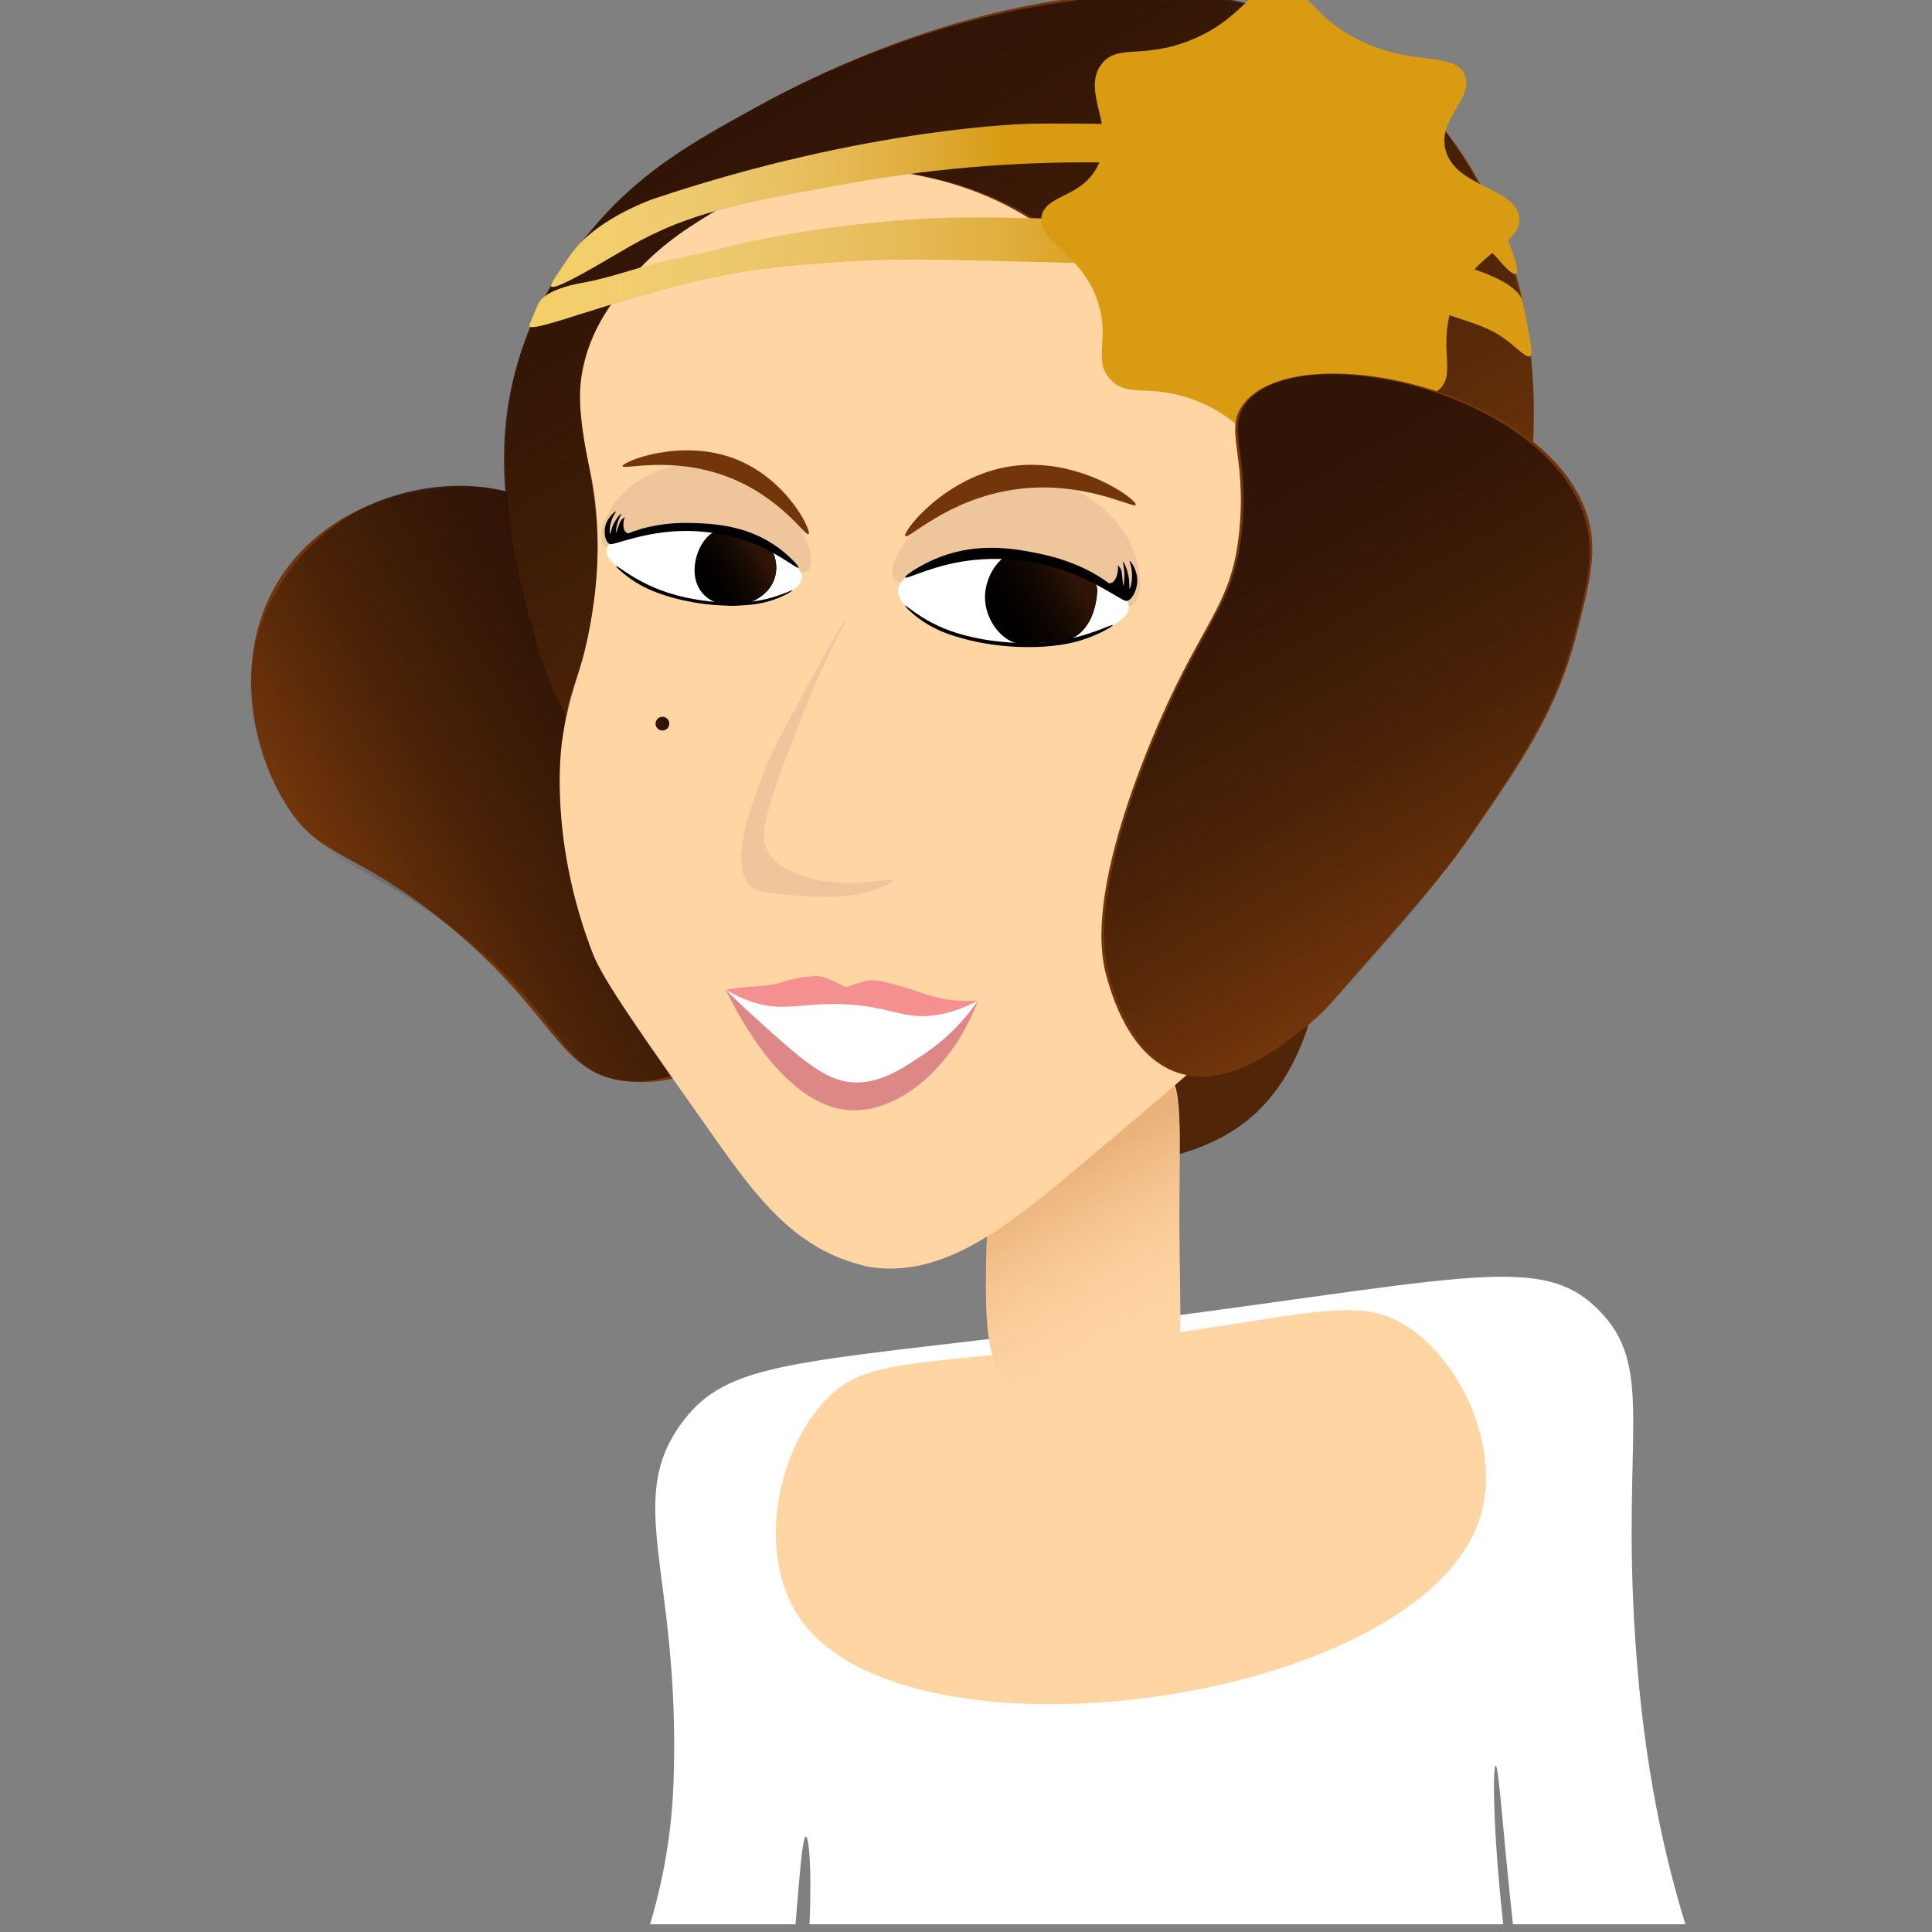 <?xml version="1.0" encoding="utf-8"?>
<!-- Generator: Adobe Illustrator 16.0.0, SVG Export Plug-In . SVG Version: 6.00 Build 0)  -->
<!DOCTYPE svg PUBLIC "-//W3C//DTD SVG 1.1//EN" "http://www.w3.org/Graphics/SVG/1.1/DTD/svg11.dtd">
<svg version="1.1" id="Calque_1" xmlns="http://www.w3.org/2000/svg" xmlns:xlink="http://www.w3.org/1999/xlink" x="0px" y="0px"
	 width="500px" height="500px" viewBox="0 0 500 500" enable-background="new 0 0 500 500" xml:space="preserve">
<rect x="0" y="0" width="500" height="500" fill="#808080" stroke="none"/>
<g>
	<path fill="#FFFFFF" d="M174.333,460.631c-0.467,14.488-2.93,26.673-6.071,37.371h37.622c1.115-13.459,1.814-22.757,2.679-22.692
		c0.818,0.062,1.54,8.539,0.945,22.692h179.526c-2.796-25.526-2.691-40.986-1.954-41.065c0.797-0.084,1.954,18.129,4.465,41.065
		h44.632c-5.28-17.301-10.714-40.249-12.955-73.411c-3.619-53.564,5.371-70.744-9.583-85.665
		c-15.486-15.445-35.58-7.466-135.966,4.992c-72.539,9.001-89.436,8.231-101.26,24.362
		C161.394,388.767,176.079,407.153,174.333,460.631z"/>
	<path fill="#512507" d="M320.298,291.829c-17.162,11.772-44.738,11.031-46.241,6.238c-0.971-3.09,8.953-7.837,16.256-13.001
		c42.626-30.109,36.226-102.46,41.968-102.266C338.405,183.011,358.317,265.753,320.298,291.829z"/>
	<path fill="#FFD5A4" d="M383.079,392.639c-14.907,48.238-149.445,67-176.512,25.562c-10.179-15.578-6.134-41.153,6.39-55.112
		c10.662-11.889,21.993-9.246,72.283-15.575c54.874-6.907,66.496-13.217,80.179-3.381
		C379.407,354.183,388.27,375.869,383.079,392.639z"/>
	<path fill="#FFD5A4" d="M305.21,312.769c-0.038,31.363,1.847,39.253-3.996,43.131c-4.172,2.769-6.739-0.157-25.559,1.596
		c-10.158,0.948-10.838,1.934-13.178,0.8c-8.302-4.018-7.717-20.249-6.824-45.111c0.567-15.803,2.138-19.623,4.432-22.779
		c5.332-7.347,13.897-9.841,22.564-12.364c9.393-2.739,14.096-4.108,17.927-1.802C306.276,279.671,305.236,288.188,305.21,312.769z"
		/>
	<linearGradient id="SVGID_1_" gradientUnits="userSpaceOnUse" x1="263.272" y1="287.237" x2="302.931" y2="355.928">
		<stop  offset="0.256" style="stop-color:#EAB27A"/>
		<stop  offset="0.913" style="stop-color:#FFD5A4;stop-opacity:0"/>
	</linearGradient>
	<path fill="url(#SVGID_1_)" d="M305.21,313.766c-0.038,31.362,1.847,39.254-3.996,43.133c-4.172,2.769-6.739-0.157-25.559,1.596
		c-10.158,0.947-10.838,1.932-13.178,0.799c-8.302-4.016-7.717-20.249-6.824-45.113c0.567-15.801,2.138-19.622,4.432-22.777
		c5.332-7.349,13.897-9.843,22.564-12.364c9.393-2.739,14.096-4.106,17.927-1.798C306.276,280.669,305.236,289.188,305.21,313.766z"
		/>
	<path fill="#73360B" d="M185.61,203.096c11.468,15.454,24.895,33.541,19.481,50.663c-5.221,16.502-26.874,28.729-44.345,25.874
		c-16.924-2.766-16.972-17.566-45.672-40.919c-23.617-19.209-32.007-16.042-41.044-30.449c-9.511-15.156-14.351-41.195,0-60.895
		c17.873-24.535,56.148-26.381,71.485-12.755c11.224,9.966,4.776,23.428,21.43,47.224
		C174.513,192.66,176.694,191.085,185.61,203.096z"/>
	<linearGradient id="SVGID_2_" gradientUnits="userSpaceOnUse" x1="178.261" y1="180.133" x2="87.838" y2="232.339">
		<stop  offset="0.144" style="stop-color:#301406"/>
		<stop  offset="1" style="stop-color:#000000;stop-opacity:0"/>
	</linearGradient>
	<path fill="url(#SVGID_2_)" d="M158.518,166.705c14.562,44.837,51.786,49.075,50.544,73.815
		c-1.03,20.666-28.207,41.736-48.315,39.112c-16.41-2.137-15.062-18.358-45.672-40.919c-20.825-15.345-31.153-14.986-41.044-30.449
		c-2.59-4.048-10.986-17.605-8.911-35.613c2.033-17.603,13.469-34.23,30.627-41.975c15.486-6.996,36.936-7.335,49.769,3.938
		C154.755,142.726,153.635,151.679,158.518,166.705z"/>
	<path fill="#73360B" d="M363.1,22.136c41.452,37.221,40.11,103.273,21.18,146.95c-23.997,55.383-84.615,94.016-136.359,86.048
		c-31.736-4.888-60.109-27.308-74.129-38.392c-11.135-8.798-18.15-16.705-23.574-25.134c-3.078-4.771-8.029-13.409-12.174-27.819
		c-3.406-11.845-11.973-41.634-3.969-70.165c10.476-37.354,44.86-56.517,62.219-66.192C205.22,22.458,302.848-31.956,363.1,22.136z"
		/>
	<path fill="#FFD5A4" d="M344.561,182.324c-0.127,18.803-0.34,48.965-19.582,78.128c-4.442,6.731-18.883,18.868-47.753,43.144
		c-18.352,15.43-34.071,26.932-51.808,24.352c-1.38-0.203-2.367-0.521-3.237-0.761c-16.887-4.615-26.62-17.652-37.001-32.349
		c-19.397-27.447-29.093-41.175-31.725-47.964c-9.978-25.718-9.086-47.671-7.929-55.531c0.647-4.343,1.591-8.859,1.591-8.859
		c1.608-6.489,3.609-9.966,5.488-20.019c6.888-36.836-6.422-48.566-1.327-68.84c7.758-30.802,51.616-55.894,92.013-52.954
		c38.078,2.771,61.562,29.641,69.701,38.887C345.049,115.994,344.72,160.333,344.561,182.324z"/>
	<path fill="#73360B" d="M378.983,114.808c-10.17,12.159-47.869,3.877-71.487-14.562c-18.893-14.749-17.056-26.846-37.064-41.04
		c-27.532-19.529-54.455-13.272-54.905-18.789c-0.711-8.622,63.61-40.257,114.478-12.984
		C369.503,48.611,391.253,100.146,378.983,114.808z"/>
	<linearGradient id="SVGID_3_" gradientUnits="userSpaceOnUse" x1="208.893" y1="19.936" x2="307.434" y2="190.614">
		<stop  offset="0" style="stop-color:#301406"/>
		<stop  offset="1" style="stop-color:#000000;stop-opacity:0"/>
	</linearGradient>
	<path fill="url(#SVGID_3_)" d="M363.1,22.136c42.194,37.667,39.404,116.79,21.351,123.909c-7.739,3.057-12.802-9.316-56.31-32.946
		c-5.837-3.173-10.359-5.456-15.305-8.854c-2.744-1.888-4.617-3.41-5.34-3.999c-5.423-4.411-9.047-8.476-10.656-10.359
		c-2.379-2.786-2.705-3.583-6.963-9.51c-3.227-4.493-7.296-9.973-9.148-12.256c-11.92-14.725-31.216-19.931-36.523-21.364
		c-3.387-0.912-9.627-2.207-13.555-2.621c-3.449-0.364-5.318-0.523-5.318-0.523c-2.091-0.18-2.478-0.183-3.522-0.347
		c-2.42-0.386-2.665-0.739-4.119-0.778c-0.758-0.018-1.347,0.062-3.943,0.701c-2.324,0.57-3.486,0.857-4.882,1.273
		c-1.762,0.529-5.513,1.65-9.267,3.111c-8.984,3.494-16.891,8.496-17.327,8.77c-5.997,3.776-14.074,8.862-21.186,18.42
		c-4.07,5.466-10.678,14.348-11.006,26.132c-0.182,6.43,1.464,15.316,1.571,15.876c0.785,4.19,1.56,6.61,2.245,11.981
		c0.196,1.518,0.62,5.137,0.748,9.81c0.053,1.736,0.17,7.647-0.753,15.427c-1.046,8.908-3.02,16.591-4.092,19.891
		c-0.956,2.936-1.268,4.066-1.89,6.33c-0.254,0.92-0.552,2.006-0.859,3.375c-0.111,0.491-0.425,1.919-0.425,1.919
		s-1.125-2.192-1.226-2.386c-1.189-2.32-3.025-6.72-3.535-8.006c-7.324-18.633-9.606-35.054-9.606-35.054
		c-1.635-11.761-3.874-27.583,1.815-46.431c4.925-16.3,13.252-26.958,17.513-32.306c13.119-16.452,27.342-24.405,44.706-33.886
		c36.72-20.045,68.11-25.224,75.541-26.354c18.59-2.831,33.052-4.875,51.516,0C326.514,1.911,346.632,7.436,363.1,22.136z"/>
	<path fill="#D89B12" d="M396.034,92.182c-1.003,0.61-3.157-1.927-6.269-4.244c-3.48-2.592-6.559-3.662-12.576-5.689
		c-11.964-4.033-24.285-5.891-24.285-5.891c-33.594-5.063-28.134-5.164-41.332-6.589c-10.396-1.122-21.844-1.422-44.749-2.025
		c-24.194-0.634-36.565-0.932-49.901,0.027c-11.777,0.844-20.618,1.481-32.548,3.994c-23.553,4.961-46.585,14.604-47.428,12.638
		c-0.038-0.08,0.313-0.905,1.013-2.553c0.615-1.465,1.274-2.988,1.369-3.206c1.836-4.035,11.798-5.481,11.798-5.481
		c7.372-1.362,14.424-4.161,21.764-5.692c14.706-3.065,13.538-3.41,23.766-5.461c17.661-3.54,31.735-4.654,39.633-5.222
		c14.329-1.027,30.451-0.422,62.703,0.798c0,0,90.894,5.315,95.054,20.386c0.159,0.583,0.886,4.113,1.508,7.619
		C396.466,90.722,396.591,91.844,396.034,92.182z"/>
	<path fill="#D89B12" d="M392.33,70.881c-1.003,0.586-4.389-3.535-4.882-4.107c-8.206-9.63-46.242-24.936-107.431-24.763
		c-12.902,0.037-34.475,0.788-60.602,5.492c-27.219,4.901-40.833,7.353-56.313,16.173c-5.576,3.182-19.508,11.763-20.464,10.427
		c-0.238-0.338,0.812-1.925,2.914-5.095c1.289-1.951,2.409-3.479,2.664-3.812c6.862-9.001,21.181-13.799,21.181-13.799
		c55.83-18.71,97.245-19.368,97.245-19.368c58.006-0.923,113.609,7.807,122.153,26.708C389.167,59.559,393.801,70.024,392.33,70.881
		z"/>
	<linearGradient id="SVGID_4_" gradientUnits="userSpaceOnUse" x1="136.942" y1="74.243" x2="396.368" y2="74.243">
		<stop  offset="0" style="stop-color:#F4CF67"/>
		<stop  offset="0.6" style="stop-color:#FFFFFF;stop-opacity:0"/>
	</linearGradient>
	<path fill="url(#SVGID_4_)" d="M396.034,92.155c-1.003,0.609-3.157-1.927-6.269-4.243c-3.48-2.593-6.559-3.662-12.576-5.689
		c-11.964-4.034-24.285-5.891-24.285-5.891c-33.594-5.063-28.134-5.167-41.332-6.592c-10.396-1.119-21.844-1.42-44.749-2.021
		c-24.194-0.634-36.565-0.932-49.901,0.026c-11.777,0.844-20.618,1.481-32.548,3.994c-23.553,4.962-46.585,14.606-47.428,12.639
		c-0.038-0.079,0.313-0.904,1.013-2.552c0.615-1.465,1.274-2.989,1.369-3.206c1.836-4.036,11.798-5.482,11.798-5.482
		c7.372-1.362,14.424-4.161,21.764-5.692c14.706-3.065,13.538-3.41,23.766-5.461c17.661-3.54,31.735-4.658,39.633-5.222
		c14.329-1.027,30.451-0.422,62.703,0.799c0,0,90.894,5.314,95.054,20.387c0.159,0.578,0.886,4.113,1.508,7.618
		C396.466,90.695,396.591,91.818,396.034,92.155z"/>
	<linearGradient id="SVGID_5_" gradientUnits="userSpaceOnUse" x1="142.606" y1="53.103" x2="392.617" y2="53.103">
		<stop  offset="0" style="stop-color:#F4CF67"/>
		<stop  offset="0.472" style="stop-color:#FFFFFF;stop-opacity:0"/>
	</linearGradient>
	<path fill="url(#SVGID_5_)" d="M392.33,70.881c-1.003,0.586-4.389-3.535-4.882-4.107c-8.206-9.63-46.242-24.936-107.431-24.763
		c-12.902,0.037-34.475,0.788-60.602,5.492c-27.219,4.901-40.833,7.353-56.313,16.173c-5.576,3.182-19.508,11.763-20.464,10.427
		c-0.238-0.338,0.812-1.925,2.914-5.095c1.289-1.951,2.409-3.479,2.664-3.812c6.862-9.001,21.181-13.799,21.181-13.799
		c55.83-18.71,97.245-19.368,97.245-19.368c58.006-0.923,113.609,7.807,122.153,26.708C389.167,59.559,393.801,70.024,392.33,70.881
		z"/>
	<path fill="#D89B12" d="M393.174,56.213c0.887,7.002-11.611,8.622-16.925,21.939c-4.516,11.325,1.036,18.893-4.027,22.844
		c-5.876,4.585-14.281-4.861-24.607-0.713c-9.484,3.807-8.637,14.284-16.271,15.619c-7.14,1.249-9.135-7.69-22.78-12.583
		c-11.461-4.107-16.753-0.202-21.254-5.201c-4.733-5.263,0.303-10.521-3.481-20.833c-4.548-12.411-15.4-14.472-14.317-21.071
		c0.977-5.955,9.892-4.782,14.317-12.771c5.558-10.015-4.192-19.511,1.179-26.756c4.182-5.639,10.933-1.026,23.988-6.654
		c13.181-5.679,14.243-13.794,22.349-13.512c7.308,0.255,7.573,6.891,18.877,13.079c14.636,8.014,26.089,3.391,28.849,9.786
		c2.579,5.987-6.985,11.129-4.989,19.284C376.489,48.502,392.188,48.422,393.174,56.213z"/>
	<path fill="#EFC59C" d="M294.149,144.832c0.292,1.081,2.479,9.226-1.023,11.679c-4.555,3.191-12.106-7.924-26.854-10.679
		c-17.8-3.324-31.821,8.188-34.926,3.805c-1.953-2.753,2.531-8.809,4.368-11.282c1.491-2.015,12.562-16.425,30.558-14.882
		C279.48,124.607,291.216,133.897,294.149,144.832z"/>
	<path fill="#73360B" d="M293.932,130.646c-0.425,1.152-13.564-6.545-31.406-3.958c-17.333,2.515-27.512,13.052-28.239,12.058
		c-0.802-1.093,10.342-15.528,27.293-18.069C279.083,118.058,294.399,129.375,293.932,130.646z"/>
	<path fill="#FFFFFF" d="M292.16,157.081c-0.022,2.909-4.671,5.039-7.362,6.27c-2.074,0.954-10.607,4.628-27.517,2.561
		c0,0-15.974-1.95-22.459-8.569c-0.758-0.771-2.664-2.712-2.377-5.005c0.085-0.729,0.732-1.801,2.547-3.669
		c1.794-1.852,11.739-7.769,26.86-5.937c7.844,0.951,13.262,3.524,18.22,5.874C286.693,151.75,292.191,153.936,292.16,157.081z"/>
	<path d="M283.827,154.459c-0.127,1.078-0.892,7.805-6.019,10.573c-1.374,0.742-3.673,0.936-8.273,1.326
		c-3.538,0.299-5.302,0.451-6.39,0.164c-4.463-1.186-8.283-6.551-8.229-12.062c0.052-5.186,3.534-10.715,7.54-11.303
		c1.173-0.173,2.542,0.249,5.281,1.09c2.897,0.894,3.448,1.429,6.629,2.709c5.905,2.375,8.315,2.253,9.296,4.394
		C284.07,152.252,283.986,153.015,283.827,154.459z"/>
	<path fill="#EFC59C" d="M157.987,131.764c-0.467,0.806-4.033,6.91-1.656,9.542c3.089,3.428,11.739-4.017,24.561-3.395
		c15.47,0.754,24.625,12.658,28.138,9.748c2.208-1.834-0.212-7.537-1.2-9.869c-0.806-1.897-6.893-15.553-22.14-17.769
		C174.492,118.393,162.769,123.575,157.987,131.764z"/>
	<path fill="#73360B" d="M161.118,120.643c0.127,1.001,12.62-2.709,26.992,2.688c13.957,5.243,20.347,15.571,21.154,14.913
		c0.88-0.727-5.53-14.353-19.168-19.543C176.021,113.341,160.98,119.539,161.118,120.643z"/>
	<path fill="#FFFFFF" d="M157.011,141.948c-0.605,2.33,2.792,4.927,4.755,6.429c1.518,1.161,7.807,5.741,22.268,7.33
		c0,0,13.661,1.501,20.465-2.55c0.79-0.472,2.78-1.662,3.045-3.548c0.081-0.603-0.229-1.583-1.326-3.425
		c-1.094-1.83-8.066-8.471-20.995-9.903c-6.708-0.746-11.76,0.273-16.367,1.205C162.69,138.729,157.658,139.425,157.011,141.948z"/>
	<path d="M181.571,153.242c2.654,3.391,7.207,3.503,8.062,3.504c4.506,0.012,9.876-2.737,11.033-7.766
		c0.807-3.512-0.594-7.489-3.29-9.452c-1.657-1.206-3.525-1.449-6.932-1.897c-2.675-0.35-4.013-0.529-5.116-0.138
		C180.881,139.053,177.528,148.067,181.571,153.242z"/>
	<path fill="#EFC59C" d="M197.407,200.5c-3.269,8.68-8.898,23.584-3.024,29.109c1.247,1.172,4.681,1.492,11.543,2.133
		c10.937,1.022,16.33-0.163,19.662-1.202c2.833-0.884,5.716-2.155,5.587-2.678c-0.206-0.84-7.705,1.481-16.648,0.349
		c-2.387-0.301-12.259-1.552-15.835-7.916c-1.89-3.365-1.593-7.384,5.237-25.5c3.853-10.216,7.085-17.921,8.152-20.259
		c4.113-9.035,7.34-14.722,7.159-14.818c-0.233-0.126-5.912,9.763-11.119,19.358C202.323,189.772,199.44,195.127,197.407,200.5z"/>
	<path fill="#73360B" d="M408.107,163.789c-5.073,20.021-13.989,32.936-27.798,52.953c-6.629,9.606-15.985,20.251-34.692,41.544
		c-1.396,1.589-3.837,4.392-7.669,7.44c-5.815,4.613-19.773,16.309-33.1,11.914c-12.752-4.209-17.265-20.564-18.532-25.153
		c-1.289-4.672-4.791-19.848,10.588-58.25c13.47-33.619,21.812-36.103,23.829-56.925c1.968-20.261-4.269-26.283,1.326-33.097
		c14.312-17.442,78.449-3.336,88.701,29.125C413.573,142.256,411.568,150.157,408.107,163.789z"/>
	<linearGradient id="SVGID_6_" gradientUnits="userSpaceOnUse" x1="302.537" y1="114.706" x2="377.53" y2="244.597">
		<stop  offset="0.159" style="stop-color:#301406"/>
		<stop  offset="1" style="stop-color:#000000;stop-opacity:0"/>
	</linearGradient>
	<path fill="url(#SVGID_6_)" d="M379.62,217.313c-8.571,12.663-16.813,22.038-33.308,40.791c-1.412,1.607-3.842,4.398-7.669,7.44
		c-5.811,4.614-19.772,16.309-33.099,11.914c-12.754-4.209-17.265-20.564-18.532-25.155c-1.291-4.67-4.794-19.846,10.592-58.249
		c13.47-33.622,21.808-36.103,23.829-56.925c1.963-20.258-4.288-26.385,1.326-33.097c14.191-16.978,77.202-2.535,87.312,29.876
		c2.802,8.979,0.784,16.915-2.648,30.449C402.595,183.391,394.416,195.472,379.62,217.313z"/>
	<circle fill="#301406" cx="171.443" cy="187.281" r="1.781"/>
	<linearGradient id="SVGID_7_" gradientUnits="userSpaceOnUse" x1="281.387" y1="147.377" x2="256.93" y2="161.498">
		<stop  offset="0.144" style="stop-color:#301406"/>
		<stop  offset="1" style="stop-color:#000000;stop-opacity:0"/>
	</linearGradient>
	<path fill="url(#SVGID_7_)" d="M283.827,154.459c-0.127,1.078-0.892,7.805-6.019,10.573c-1.374,0.742-3.673,0.936-8.273,1.326
		c-3.538,0.299-5.302,0.451-6.39,0.164c-4.463-1.186-8.283-6.551-8.229-12.062c0.052-5.186,3.534-10.715,7.54-11.303
		c1.173-0.173,2.542,0.249,5.281,1.09c2.897,0.894,3.448,1.429,6.629,2.709c5.905,2.375,8.315,2.253,9.296,4.394
		C284.07,152.252,283.986,153.015,283.827,154.459z"/>
	<path d="M291.555,155.426c-0.558,0.816-9.074-6.494-21.802-9.388c-2.76-0.625-12.077-2.641-23.202-0.248
		c-6.889,1.484-12.047,4.136-12.281,3.648c-0.216-0.458,4.028-3.377,8.97-5.275c10.475-4.031,20.326-1.993,25.75-0.875
		c10.477,2.155,16.461,6.368,19.253,8.634C288.519,152.148,291.905,154.916,291.555,155.426z"/>
	<path d="M234.238,156.725c0.144-0.172,2.697,2.201,6.788,4.373c4.517,2.402,8.602,3.343,11.213,3.924
		c2.952,0.662,5.223,0.897,6.646,1.043c2.229,0.231,7.897,0.785,14.376-0.126c8.757-1.237,14.537-4.529,14.707-4.154
		c0.115,0.271-2.824,1.936-5.977,3.15c-3.141,1.218-6.401,1.946-10.646,2.317c-2.609,0.228-12.748,0.95-24.062-2.56
		c-2.58-0.799-6.061-2.079-9.658-4.761C235.766,158.543,234.121,156.867,234.238,156.725z"/>
	<path d="M294.292,150.941c-0.212,2.008-1.379,4.462-2.737,4.545c-0.594,0.036-0.668-0.411-3.216-2.279
		c-0.266-0.194-0.901-0.653-2.183-1.573c-1.458-1.049-2.144-1.535-2.073-1.647c0.106-0.171,2.203,1.479,3.641,0.826
		c0.731-0.331,1.039-1.135,1.263-1.716c0.499-1.312,0.334-2.874,0.334-2.874l0,0c0,0,0.456,0.608,0.589,0.804
		c0.329,0.48,0.393,0.951,0.489,1.869c0.201,1.892,0.216,2.668,0.298,2.671c0.078,0.003,0.252-0.949,0.29-2.077
		c0.085-2.409-0.493-4.023-0.355-4.058c0.16-0.043,1.009,1.533,1.411,3.603c0.378,1.966,0.14,3.289,0.292,3.298
		c0.177,0.014,0.728-1.791,0.622-3.92c-0.096-2.036-0.733-3.202-0.605-3.245C292.562,145.095,294.621,147.748,294.292,150.941z"/>
	<linearGradient id="SVGID_8_" gradientUnits="userSpaceOnUse" x1="199.159" y1="141.249" x2="180.728" y2="151.89">
		<stop  offset="0.144" style="stop-color:#301406"/>
		<stop  offset="1" style="stop-color:#000000;stop-opacity:0"/>
	</linearGradient>
	<path fill="url(#SVGID_8_)" d="M181.571,153.197c2.654,3.389,7.207,3.5,8.062,3.501c4.506,0.013,9.876-2.736,11.033-7.764
		c0.807-3.513-0.594-7.487-3.29-9.451c-1.657-1.205-3.525-1.449-6.932-1.898c-2.675-0.353-4.013-0.528-5.116-0.137
		C180.881,139.005,177.528,148.022,181.571,153.197z"/>
	<path fill="#FFFFFF" d="M253.089,258.954c0,0-4.808,7.444-5.498,8.486c-3.625,5.459-15.184,17.18-27.926,16.025
		c-11.033-1.002-19.228-11.304-24.412-17.821c-1.317-1.658-7.404-9.542-7.409-9.545c1.273,0.546,3.168,1.287,5.535,1.904
		c10.683,2.796,14.525-1.146,25.83-0.898c10.933,0.242,13.141,4.053,25.315,3.147C248.159,259.982,251.125,259.405,253.089,258.954z
		"/>
	<path d="M157.864,140.738c0.287,0.761,8.921-3.455,20.087-3.327c2.431,0.027,10.594,0.202,19.296,4.251
		c5.393,2.508,9.103,5.624,9.4,5.274c0.28-0.326-2.616-3.473-6.3-5.94c-7.828-5.235-16.43-5.495-21.165-5.641
		c-9.149-0.281-15.019,1.938-17.82,3.215C161.086,138.7,157.685,140.263,157.864,140.738z"/>
	<path d="M205.108,152.772c-0.08-0.166-2.712,1.244-6.565,2.199c-4.255,1.054-7.854,1.023-10.142,0.989
		c-2.584-0.039-4.516-0.286-5.73-0.439c-1.896-0.245-6.719-0.887-11.895-2.861c-6.994-2.67-11.081-6.415-11.298-6.143
		c-0.154,0.193,1.927,2.089,4.272,3.667c2.35,1.576,4.898,2.783,8.332,3.893c2.117,0.687,10.37,3.205,20.506,2.569
		c2.304-0.143,5.466-0.499,9.022-1.959C203.453,153.936,205.177,152.906,205.108,152.772z"/>
	<path d="M156.56,136.625c-0.26,1.647,0.186,3.833,1.29,4.163c0.488,0.143,0.647-0.201,3.163-1.207
		c0.26-0.107,0.886-0.35,2.144-0.842c1.433-0.56,2.107-0.816,2.07-0.921c-0.048-0.156-2.144,0.764-3.194-0.037
		c-0.537-0.404-0.617-1.107-0.68-1.614c-0.133-1.146,0.34-2.363,0.34-2.363l0,0c0,0-0.51,0.398-0.659,0.531
		c-0.371,0.32-0.53,0.683-0.807,1.397c-0.573,1.475-0.753,2.096-0.818,2.083c-0.068-0.014-0.01-0.809,0.203-1.72
		c0.446-1.942,1.273-3.123,1.167-3.178c-0.127-0.064-1.167,1.034-1.942,2.613c-0.737,1.502-0.828,2.604-0.955,2.585
		c-0.149-0.023-0.213-1.575,0.329-3.256c0.514-1.611,1.294-2.423,1.199-2.481C159.25,132.28,156.973,134.006,156.56,136.625z"/>
	<path fill="#F49090" d="M253.089,258.954c-1.953,1.072-4.962,2.489-8.815,3.37c-9.69,2.212-12.688-1.713-25.161-2.398
		c-11.977-0.655-16.839,2.565-26.376-1.322c-2.175-0.884-3.862-1.838-4.94-2.496c0.011,0,0.038-0.005,0.048-0.008
		c5.848-0.916,7.706-0.666,10.958-1.114c4.214-0.582,4.293-1.444,9.654-2.151c2.605-0.344,3.566-0.271,4.5-0.021
		c1.146,0.309,2.6,1.02,5.509,2.439c0.202,0.102,0.371,0.184,0.487,0.239c0.007,0,0.055-0.019,0.129-0.049
		c0.148-0.058,0.255-0.099,0.302-0.115c0,0,0.006-0.003,0.016-0.007c0.122-0.048,3.333-1.198,5.083-1.509
		c1.688-0.299,3.142-0.018,5.393,0.55c5.02,1.26,8.863,2.646,9.96,3.019C242.74,258.371,247.092,259.348,253.089,258.954z"/>
	<path fill="#DD8787" d="M253.089,258.954c-6.666,17.801-21.047,29.369-33.578,28.33c-16.923-1.406-29.003-25.715-31.667-31.07
		c-0.021-0.043-0.037-0.08-0.048-0.106c1.657,1.67,4.177,4.142,7.356,7.016c12.173,10.996,18.261,16.495,25.361,16.973
		c7.053,0.475,12.705-3.316,18.765-7.388C246.222,268.047,250.605,262.6,253.089,258.954z"/>
</g>
</svg>
